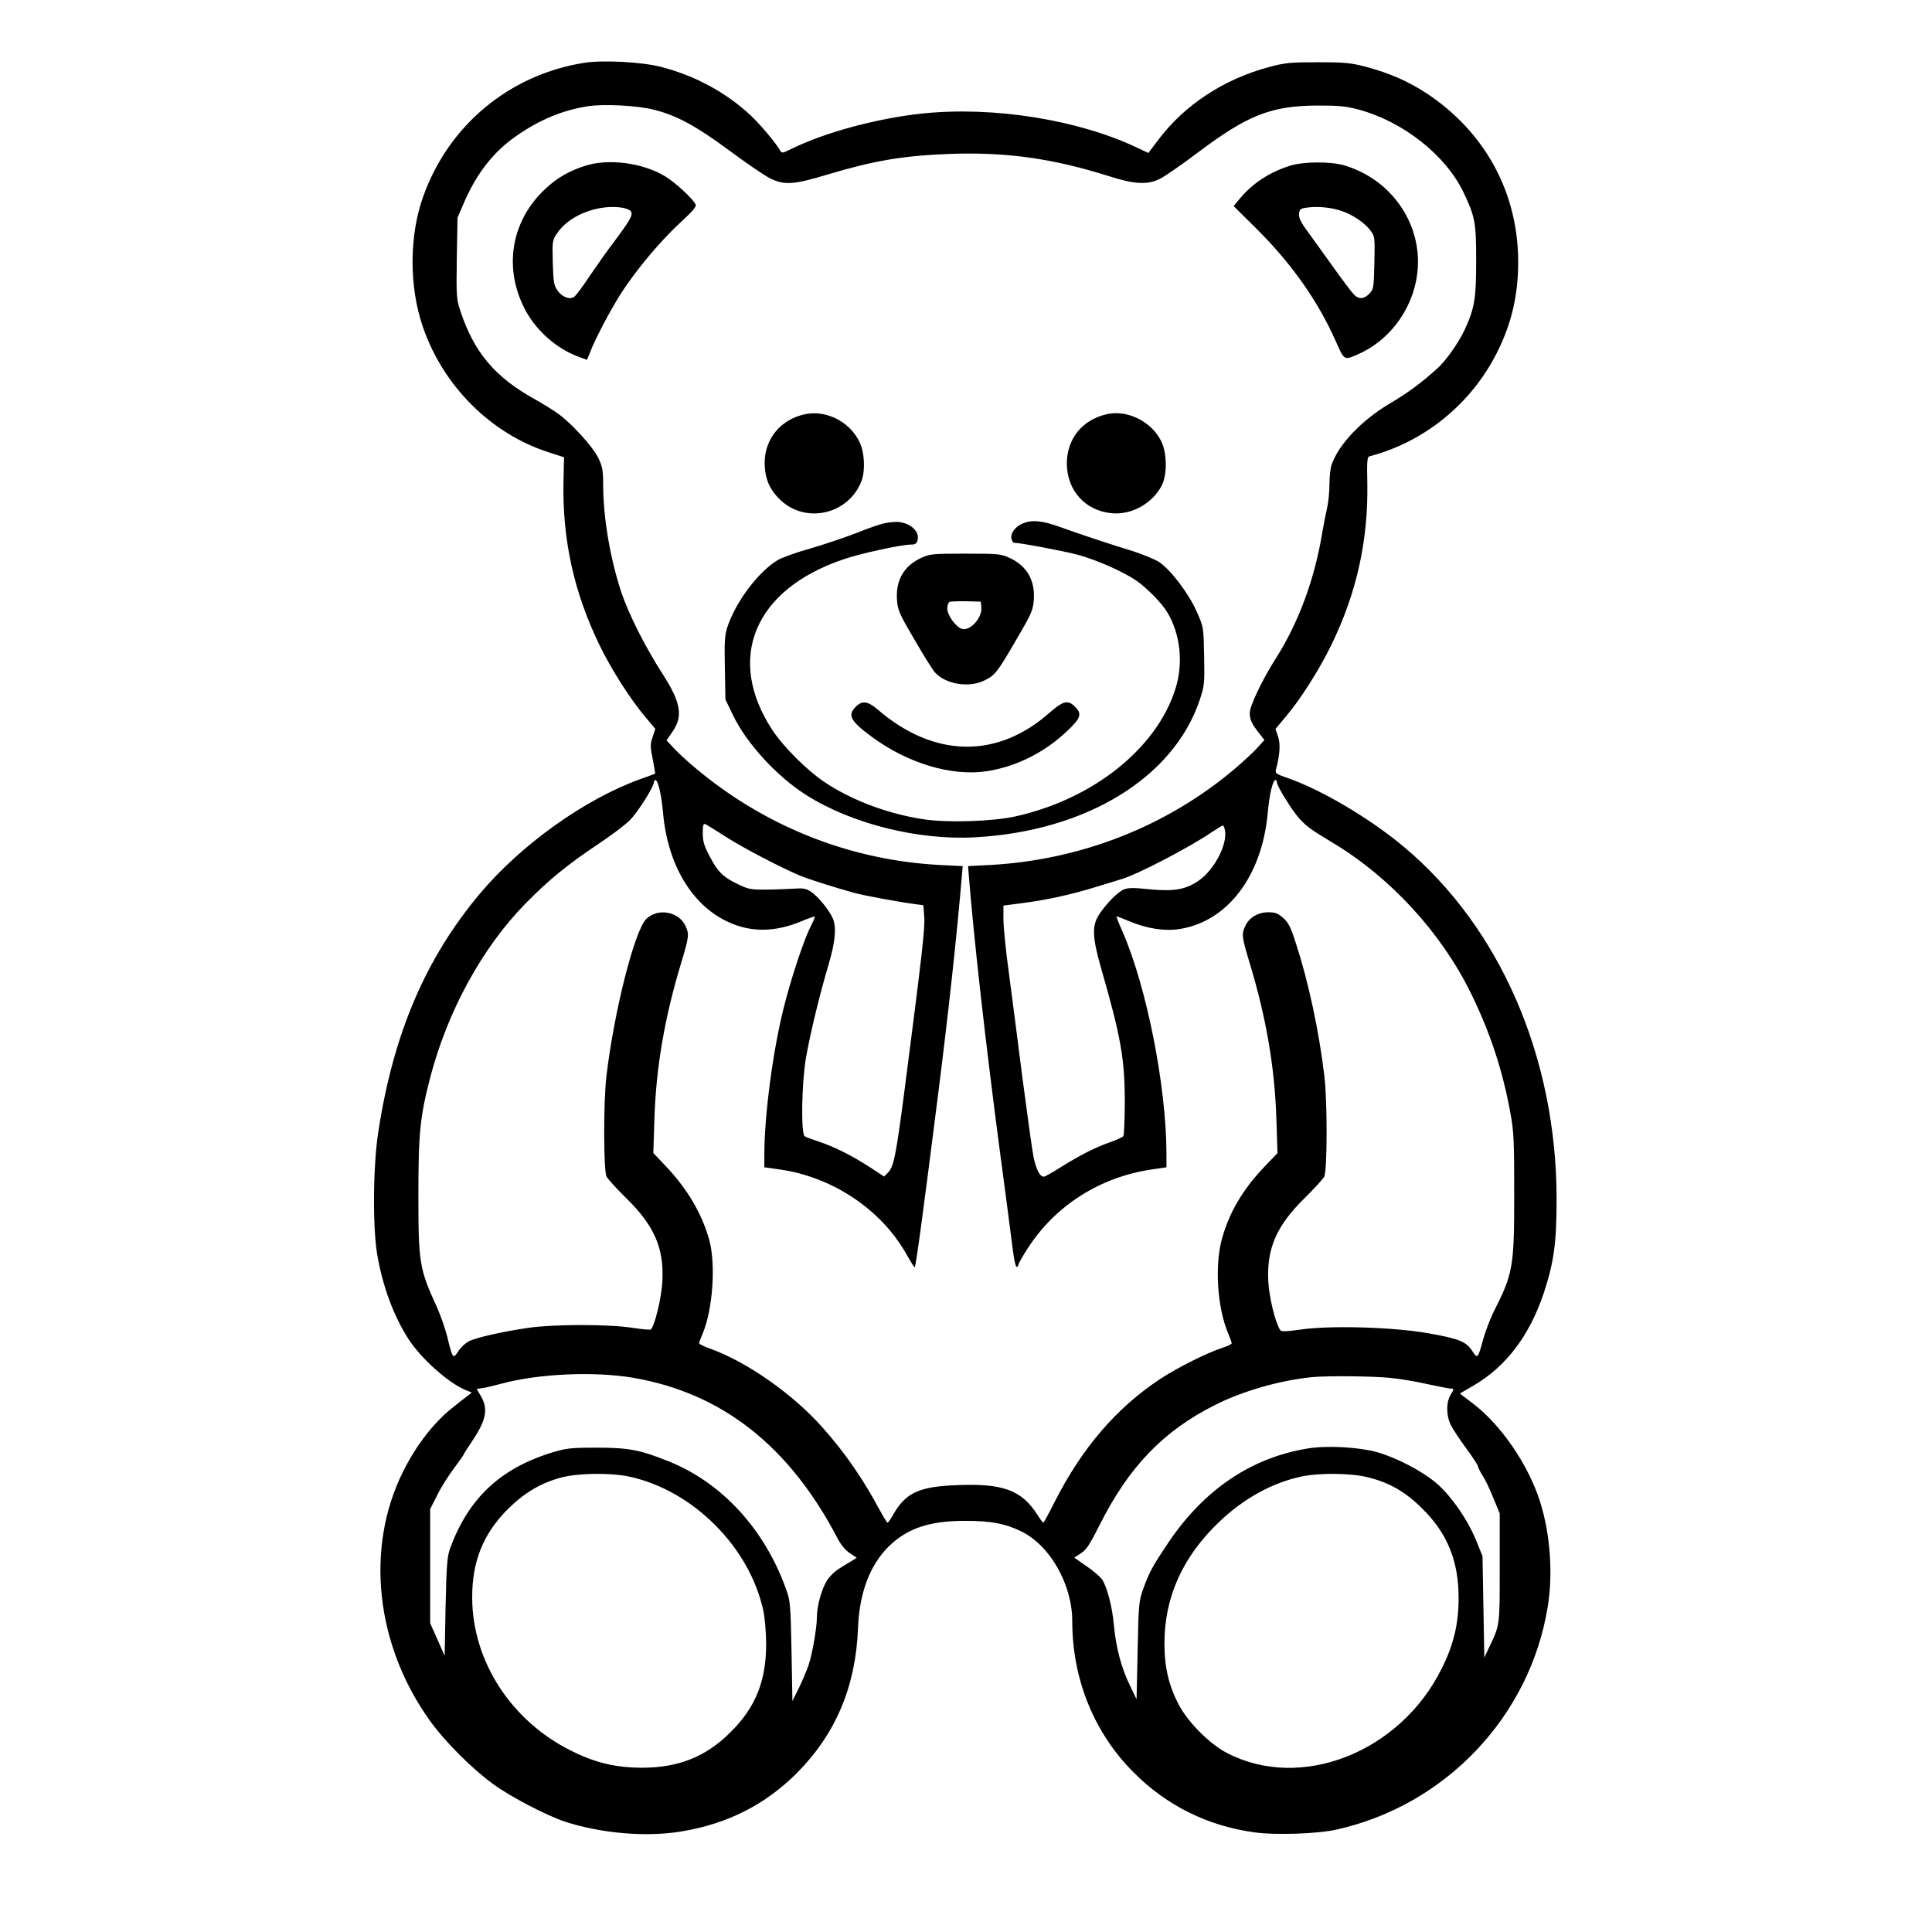 <?xml version="1.0" standalone="no"?>
<!DOCTYPE svg PUBLIC "-//W3C//DTD SVG 20010904//EN"
 "http://www.w3.org/TR/2001/REC-SVG-20010904/DTD/svg10.dtd">
<svg version="1.0" xmlns="http://www.w3.org/2000/svg"
 width="2048pt" height="2048pt" viewBox="0 0 2048 2048"
 preserveAspectRatio="xMidYMid meet">
<g transform="translate(0,2048) scale(0.192,-0.192)"
fill="#000000" stroke="none">
<path d="M3226 10320 c-412 -65 -749 -344 -889 -737 -78 -216 -79 -497 -3
-719 111 -327 376 -592 694 -694 l86 -28 -3 -139 c-6 -317 58 -608 199 -898
65 -134 170 -299 253 -397 l55 -65 -15 -46 c-14 -41 -13 -54 1 -123 8 -43 14
-78 13 -79 -1 -1 -38 -14 -82 -30 -306 -110 -659 -362 -887 -634 -299 -357
-476 -771 -559 -1311 -30 -190 -32 -532 -6 -682 30 -174 90 -336 172 -464 71
-110 226 -248 321 -284 l29 -12 -21 -16 c-12 -9 -48 -37 -79 -62 -106 -82
-206 -210 -279 -357 -211 -421 -153 -958 148 -1377 83 -116 237 -269 351 -351
98 -71 293 -172 395 -206 200 -65 449 -86 641 -54 256 42 464 148 639 323 214
216 324 476 337 797 7 195 64 347 167 451 103 102 225 144 426 144 140 0 221
-15 308 -58 159 -77 282 -293 282 -496 0 -321 121 -618 340 -836 182 -183 409
-295 667 -330 114 -16 348 -8 450 15 603 133 1070 625 1168 1230 30 182 14
401 -41 577 -63 203 -214 424 -367 542 l-77 59 74 43 c182 106 311 277 390
514 56 172 70 274 70 520 -1 779 -312 1497 -843 1941 -187 157 -458 317 -644
381 -64 22 -67 25 -62 48 22 83 25 140 11 181 l-14 41 56 67 c82 96 185 259
252 396 141 289 205 580 199 899 -3 115 0 140 11 143 303 79 562 289 705 573
80 159 117 316 117 500 0 382 -182 717 -505 931 -103 67 -202 111 -336 147
-85 22 -115 25 -266 25 -151 0 -181 -3 -267 -26 -251 -67 -467 -209 -612 -401
l-56 -74 -57 27 c-327 157 -799 232 -1191 191 -253 -27 -543 -106 -726 -197
-42 -21 -50 -23 -57 -10 -26 45 -108 143 -166 198 -136 126 -304 217 -492 266
-108 28 -321 39 -425 23z m388 -260 c124 -32 228 -88 412 -224 93 -69 194
-138 224 -153 79 -40 131 -37 322 21 259 77 413 103 673 113 312 11 567 -25
878 -123 140 -45 212 -49 280 -15 27 13 124 80 215 149 272 204 401 254 652
256 120 0 159 -3 230 -22 246 -66 481 -251 580 -457 64 -135 70 -166 70 -378
0 -210 -9 -263 -64 -382 -35 -74 -105 -173 -153 -215 -93 -83 -160 -132 -258
-190 -156 -92 -285 -227 -323 -339 -7 -19 -12 -67 -12 -108 0 -41 -6 -102 -14
-136 -8 -34 -19 -93 -26 -132 -41 -253 -131 -497 -254 -690 -76 -119 -146
-265 -146 -305 0 -36 11 -60 52 -112 l29 -37 -42 -46 c-23 -25 -78 -76 -123
-114 -375 -317 -850 -503 -1351 -530 l-120 -6 2 -30 c30 -375 92 -927 173
-1542 28 -208 58 -438 67 -510 16 -128 25 -155 38 -113 3 10 28 52 54 92 152
232 398 387 680 428 l81 12 0 73 c0 373 -110 928 -245 1234 -19 42 -32 77 -31
78 1 2 34 -11 72 -27 98 -41 197 -56 280 -42 262 43 451 292 483 638 9 104 28
184 43 184 4 0 8 -6 8 -13 0 -21 86 -159 125 -201 41 -44 63 -60 186 -134 316
-190 596 -495 759 -827 107 -217 178 -434 219 -664 19 -101 21 -155 21 -450 0
-401 -6 -435 -115 -650 -19 -39 -44 -105 -56 -148 -30 -109 -31 -110 -60 -66
-34 53 -74 69 -245 99 -194 34 -540 44 -704 20 -77 -11 -106 -12 -112 -3 -29
47 -61 181 -66 273 -8 179 46 303 199 454 53 52 102 106 110 120 17 32 18 410
1 555 -30 251 -87 517 -157 733 -29 91 -42 116 -71 141 -28 25 -44 31 -81 31
-57 0 -105 -28 -127 -74 -22 -47 -21 -59 24 -208 91 -301 138 -575 147 -860
l6 -188 -74 -77 c-117 -123 -190 -247 -231 -390 -43 -150 -28 -387 34 -531 10
-24 18 -47 18 -52 0 -5 -24 -16 -52 -25 -86 -28 -247 -109 -343 -172 -242
-160 -431 -381 -581 -676 -32 -64 -61 -117 -64 -117 -3 0 -17 19 -32 43 -88
137 -190 175 -448 164 -208 -8 -281 -43 -350 -165 -13 -23 -26 -42 -30 -42 -3
0 -23 33 -45 73 -89 167 -191 314 -309 447 -164 187 -419 366 -623 440 -35 12
-63 26 -63 31 0 4 9 27 19 52 56 131 74 382 37 517 -40 145 -120 281 -239 407
l-70 74 6 187 c9 285 56 559 147 860 45 149 46 161 24 208 -37 78 -151 99
-215 38 -65 -62 -178 -508 -221 -869 -17 -146 -16 -523 1 -555 8 -14 57 -68
110 -120 154 -151 207 -275 198 -454 -4 -95 -44 -257 -65 -270 -4 -2 -50 2
-102 10 -128 20 -433 20 -570 0 -140 -20 -287 -53 -330 -74 -19 -9 -46 -34
-59 -55 -30 -45 -32 -43 -61 77 -12 48 -38 122 -57 164 -98 215 -103 243 -103
623 0 341 9 429 65 646 96 368 288 719 528 963 127 129 227 211 402 328 72 48
149 106 173 131 43 43 132 184 132 208 0 7 4 13 8 13 15 0 34 -80 43 -184 26
-284 158 -505 356 -598 127 -60 260 -59 407 2 38 16 71 28 74 26 2 -2 -8 -27
-22 -54 -39 -76 -112 -298 -151 -457 -59 -238 -105 -590 -105 -801 l0 -72 85
-12 c291 -41 562 -222 700 -469 22 -39 42 -71 45 -71 6 0 43 274 125 920 60
473 107 900 138 1270 l2 25 -125 6 c-480 25 -936 200 -1315 506 -55 44 -121
103 -147 131 l-48 51 35 51 c57 84 43 161 -57 316 -95 147 -187 330 -227 449
-62 186 -101 414 -101 599 0 77 -4 97 -27 145 -31 62 -142 185 -218 241 -27
20 -88 58 -135 84 -219 122 -333 258 -409 488 -21 63 -22 81 -19 290 l4 223
38 88 c70 160 163 278 288 364 130 90 254 141 393 163 91 14 278 4 369 -20z
m396 -4015 c99 -63 295 -165 405 -212 48 -20 186 -64 305 -97 53 -14 234 -48
332 -61 l46 -6 5 -67 c4 -65 -13 -212 -112 -977 -45 -342 -57 -401 -89 -433
l-21 -21 -76 50 c-97 63 -195 113 -282 142 -37 12 -74 26 -80 30 -22 14 -17
296 7 435 24 136 75 346 125 515 37 125 44 204 23 253 -20 46 -80 119 -117
145 -31 21 -43 23 -105 19 -39 -2 -109 -5 -156 -5 -76 0 -92 3 -150 32 -80 39
-109 68 -154 156 -29 54 -36 80 -36 124 0 40 3 54 13 50 6 -2 59 -35 117 -72z
m2753 38 c15 -78 -59 -220 -146 -279 -71 -49 -136 -60 -271 -47 -87 9 -117 9
-141 -1 -35 -15 -94 -75 -136 -137 -41 -63 -39 -125 10 -297 109 -378 131
-502 131 -736 0 -100 -4 -186 -8 -192 -4 -5 -36 -21 -72 -33 -87 -31 -167 -72
-271 -137 -47 -30 -91 -54 -96 -54 -22 0 -42 39 -57 110 -8 41 -35 237 -61
435 -25 198 -59 459 -75 581 -17 121 -30 254 -30 296 l0 75 93 12 c143 18 280
48 422 92 72 22 135 41 140 43 90 27 373 175 495 258 30 20 58 37 61 37 4 1 9
-11 12 -26z m-3268 -3023 c491 -84 864 -377 1131 -890 18 -34 43 -64 67 -79
l37 -25 -27 -17 c-16 -9 -47 -28 -70 -43 -24 -14 -54 -44 -67 -65 -30 -47 -56
-142 -56 -204 0 -57 -25 -202 -46 -264 -9 -26 -32 -82 -52 -123 l-37 -75 -5
275 c-5 255 -7 280 -29 340 -118 332 -354 590 -648 708 -159 64 -222 76 -398
76 -146 0 -168 -3 -248 -27 -286 -88 -462 -254 -563 -532 -15 -42 -19 -93 -24
-320 l-5 -270 -40 90 -40 90 0 315 0 315 38 75 c20 42 62 108 92 148 30 41 55
76 55 78 0 3 18 32 41 65 83 123 96 183 55 256 l-24 41 32 5 c17 2 67 14 111
26 205 54 507 67 720 31z m4183 -1 c53 -5 146 -21 207 -35 60 -13 118 -24 127
-24 16 0 16 -3 -2 -32 -27 -44 -26 -117 1 -171 12 -23 50 -81 85 -128 35 -48
64 -92 64 -98 0 -6 11 -28 24 -49 14 -20 41 -76 60 -124 l36 -87 0 -300 c0
-326 2 -313 -62 -447 l-23 -49 -5 280 -5 280 -34 84 c-47 117 -141 252 -223
321 -78 66 -222 141 -328 170 -98 27 -274 37 -377 20 -312 -50 -573 -225 -771
-518 -89 -133 -104 -159 -140 -257 -24 -67 -26 -82 -31 -340 l-6 -270 -37 77
c-47 95 -77 211 -88 331 -9 104 -39 217 -67 256 -11 14 -49 47 -86 72 l-66 46
37 24 c30 19 49 49 102 154 161 322 353 522 639 665 150 76 355 135 531 153
80 9 348 6 438 -4z m-4207 -544 c354 -75 669 -390 744 -744 8 -40 15 -121 15
-180 0 -205 -58 -350 -195 -486 -136 -137 -288 -198 -490 -198 -144 0 -258 27
-390 93 -332 164 -547 495 -548 845 -1 201 61 354 197 490 92 91 183 145 298
175 92 24 267 26 369 5z m4083 -5 c120 -30 209 -82 301 -175 137 -136 198
-288 198 -490 0 -144 -27 -258 -93 -390 -229 -463 -776 -679 -1185 -467 -96
49 -218 172 -268 269 -54 103 -78 206 -78 333 -1 257 100 482 303 675 134 128
290 214 450 249 98 22 280 20 372 -4z M3230 9751 c-88 -28 -154 -66 -218 -126
-185 -171 -232 -423 -122 -650 59 -123 173 -228 299 -276 l52 -19 17 42 c27
72 117 242 174 330 85 130 210 279 318 380 77 71 97 95 90 107 -17 33 -115
123 -169 155 -123 74 -312 99 -441 57z m249 -247 c20 -18 6 -45 -82 -163 -40
-52 -103 -142 -142 -199 -38 -58 -77 -110 -86 -115 -25 -16 -66 0 -91 36 -20
28 -23 45 -26 154 -3 118 -3 122 24 162 62 94 212 157 344 143 25 -2 51 -11
59 -18z M7120 9751 c-114 -37 -204 -96 -275 -181 l-34 -41 128 -127 c192 -191
339 -399 437 -622 47 -106 44 -104 129 -66 208 95 341 323 322 552 -20 228
-180 421 -406 488 -75 22 -229 21 -301 -3z m281 -247 c63 -20 131 -65 163
-107 27 -36 27 -36 24 -181 -3 -137 -4 -146 -27 -170 -30 -32 -61 -33 -88 -3
-12 12 -68 87 -125 167 -57 80 -121 168 -142 197 -26 37 -36 60 -34 80 3 25 8
29 48 34 58 7 123 1 181 -17z M4428 8376 c-136 -37 -218 -155 -205 -294 6 -73
33 -127 89 -179 143 -131 377 -73 445 110 21 57 16 156 -11 212 -56 119 -196
185 -318 151z M6107 8379 c-134 -32 -216 -136 -217 -270 0 -150 102 -263 249
-276 108 -10 222 53 274 151 32 61 31 183 -3 249 -55 109 -190 174 -303 146z
M4890 7779 c-25 -4 -95 -28 -156 -53 -62 -24 -176 -63 -255 -86 -79 -22 -162
-52 -184 -65 -109 -65 -234 -232 -280 -373 -14 -43 -16 -83 -13 -225 l3 -172
41 -85 c75 -157 242 -339 404 -442 250 -159 619 -252 935 -234 612 34 1093
328 1238 756 27 82 28 91 25 245 -3 160 -3 160 -41 245 -44 100 -144 232 -208
274 -24 15 -87 41 -139 58 -118 36 -297 95 -413 137 -96 34 -150 39 -202 17
-41 -17 -69 -57 -60 -86 3 -11 9 -20 13 -20 33 0 277 -46 352 -66 103 -28 251
-93 324 -143 60 -42 142 -126 172 -177 71 -120 88 -280 44 -419 -103 -330
-455 -611 -885 -706 -128 -28 -378 -36 -510 -15 -196 30 -399 107 -546 207
-95 64 -224 193 -284 284 -260 395 -102 776 390 943 95 33 321 82 374 82 24 0
32 5 37 25 12 47 -37 93 -106 100 -14 1 -45 -1 -70 -6z M5085 7586 c-93 -43
-139 -121 -133 -226 4 -61 9 -75 97 -225 51 -88 102 -170 114 -182 59 -64 186
-85 270 -44 61 29 73 45 178 226 88 150 93 164 97 225 6 105 -40 183 -133 226
-47 22 -61 24 -245 24 -184 0 -198 -2 -245 -24z m333 -270 c7 -59 -62 -136
-108 -121 -33 10 -80 76 -80 111 0 18 6 35 13 38 6 2 48 4 92 3 l80 -2 3 -29z
M4725 6765 c-47 -46 -30 -79 85 -164 201 -149 444 -222 640 -192 160 25 317
103 441 221 77 72 84 96 44 135 -38 39 -66 32 -139 -32 -290 -258 -641 -251
-951 17 -54 46 -85 50 -120 15z"/>
</g>
</svg>
